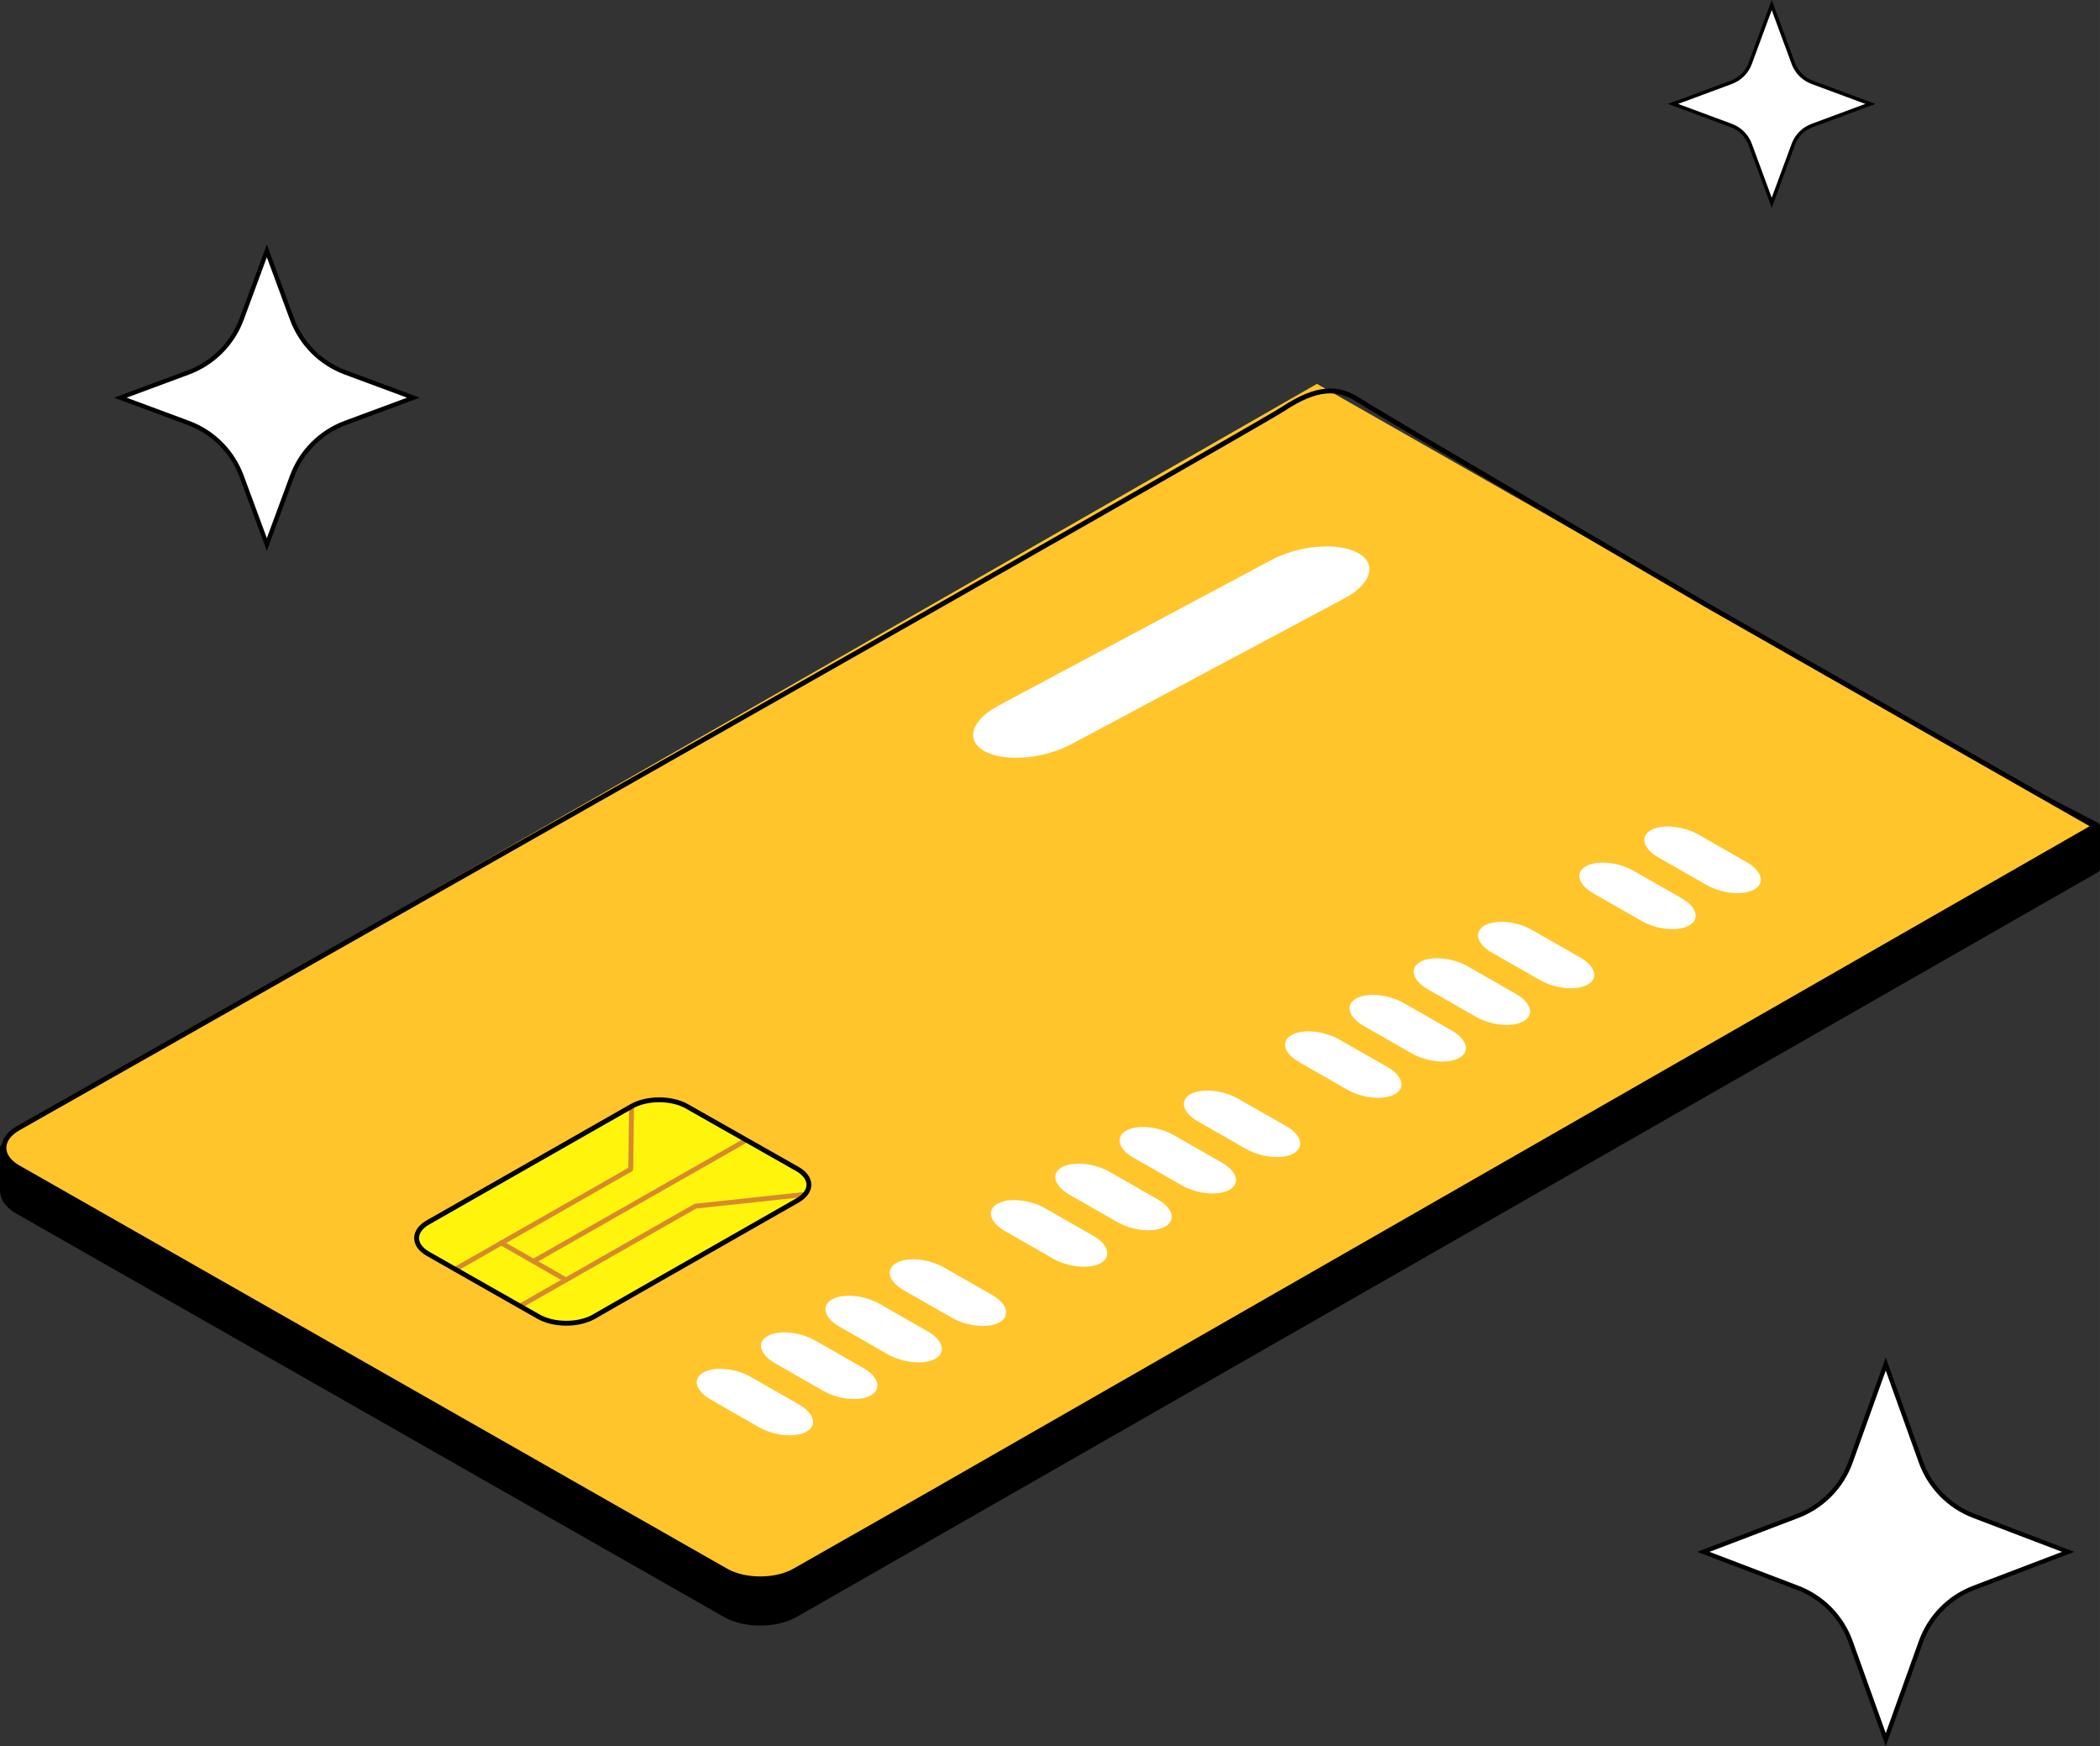 <?xml version="1.0" encoding="UTF-8"?>
<!DOCTYPE svg PUBLIC "-//W3C//DTD SVG 1.1//EN" "http://www.w3.org/Graphics/SVG/1.1/DTD/svg11.dtd">
<!-- Creator: CorelDRAW 2021 (64 Bit) -->
<svg xmlns="http://www.w3.org/2000/svg" xml:space="preserve" width="68.498mm" height="56.939mm" version="1.1" style="shape-rendering:geometricPrecision; text-rendering:geometricPrecision; image-rendering:optimizeQuality; fill-rule:evenodd; clip-rule:evenodd"
viewBox="0 0 6841.23 5686.82"
 xmlns:xlink="http://www.w3.org/1999/xlink"
 xmlns:xodm="http://www.corel.com/coreldraw/odm/2003">
 <rect x="0" y="0" width="6841.23" height="5686.82" fill="#333333" stroke="none"/>
 <defs>
  <style type="text/css">
   <![CDATA[
    .str3 {stroke:black;stroke-width:11.42;stroke-miterlimit:22.926}
    .str4 {stroke:black;stroke-width:14.27;stroke-miterlimit:22.926}
    .str2 {stroke:black;stroke-width:15.86;stroke-linecap:round;stroke-linejoin:round;stroke-miterlimit:22.926}
    .str1 {stroke:#D8892B;stroke-width:15.86;stroke-linecap:round;stroke-linejoin:round;stroke-miterlimit:22.926}
    .str0 {stroke:black;stroke-width:25.36;stroke-linecap:round;stroke-linejoin:round;stroke-miterlimit:22.926}
    .fil1 {fill:none;fill-rule:nonzero}
    .fil0 {fill:black;fill-rule:nonzero}
    .fil2 {fill:#FFC52B;fill-rule:nonzero}
    .fil4 {fill:#FFF50C;fill-rule:nonzero}
    .fil3 {fill:white;fill-rule:nonzero}
   ]]>
  </style>
 </defs>
 <g id="Camada_x0020_1">
  <g id="Credit_x0020_Card.svg">
   <path class="fil0" d="M6828.03 2829.69l-4238.96 2425.36c-61.82,35.4 -162.8,35.4 -224.59,0l-2305.46 -1313.7c-30.86,-17.44 -46.34,-40.85 -46.34,-64.27 0,-23.42 0,-138.87 0,-138.87l4285.86 -2350.2 2530.01 1302.82 0 138.87 -0.52 0z"/>
   <path class="fil0" d="M1330.97 3023.06l-1318.29 715.15c0,0 0,115.45 0,138.87 0,22.89 15.48,46.3 46.34,64.27l2305.46 1313.7c30.88,17.96 71.73,26.68 112.59,26.68l0 -1825.1c-0.57,0 -562.85,-213.51 -1146.1,-433.56z"/>
   <path class="fil1 str0" d="M6828.03 2829.69l-4238.96 2425.39c-61.82,35.42 -162.8,35.42 -224.59,0l-2305.46 -1313.7c-30.86,-17.44 -46.34,-40.85 -46.34,-64.25 0,-23.42 0,-138.92 0,-138.92l4285.86 -2350.2 2530.01 1302.82 0 138.87 -0.52 0z"/>
   <path class="fil2" d="M6819.75 2691.86l-4230.68 2424.32c-61.82,35.4 -162.8,35.4 -224.59,0l-2305.46 -1313.71c-61.78,-35.41 -61.78,-92.6 0,-128.01l4231.24 -2424.28 2529.48 1441.68z"/>
   <path class="fil3" d="M3209.17 2447.52c65.49,34.89 190.93,24.24 280.28,-23.46l889.68 -474.9c89.33,-47.69 108.77,-114.5 43.29,-148.99 -65.54,-34.87 -190.97,-24.24 -280.31,23.47l-889.68 474.55c-89.3,47.69 -108.79,114.5 -43.26,149.33z"/>
   <path class="fil4" d="M1393.66 4083.53l360.31 204.78c49.67,28.31 130.26,28.31 179.91,0l663.27 -377.97c49.65,-28.34 49.65,-74.09 0,-102.41l-359.76 -204.8c-49.67,-28.29 -130.23,-28.29 -179.9,0l-663.26 378.01c-50.23,28.31 -50.23,74.05 -0.57,102.39z"/>
   <polyline class="fil1 str1" points="1693.73,4253.96 2265.38,3928.26 2621.29,3890.16 "/>
   <polyline class="fil1 str1" points="1482.53,4134.19 2054.74,3807.96 2057.49,3603.18 "/>
   <line class="fil1 str1" x1="1738.68" y1="4107.5" x2="2423.48" y2= "3717.55" />
   <line class="fil1 str1" x1="1633.08" y1="4048.11" x2="1843.89" y2= "4168.51" />
   <path class="fil1 str2" d="M1995.31 4253.45l602.58 -343.68c49.65,-28.29 49.65,-74.07 0,-102.36l-360.33 -204.28c-49.66,-28.29 -130.19,-28.29 -179.86,0l-663.3 378.01c-49.65,28.31 -49.65,74.05 0,102.39l360.37 204.78c49.67,28.31 130.2,28.31 179.85,0l60.69 -34.87z"/>
   <path class="fil3" d="M2290.62 4470.23c35.89,-20.71 105.43,-14.17 155.1,14.17l157.21 89.86c49.67,28.29 60.74,68.07 24.87,88.2 -35.9,20.71 -105.39,14.17 -155.06,-14.12l-157.25 -89.91c-49.15,-28.29 -60.69,-67.54 -24.87,-88.2z"/>
   <path class="fil3" d="M2500.3 4351.46c35.85,-20.71 105.39,-14.17 155.06,14.15l157.25 89.88c49.67,28.32 60.69,68.06 24.82,88.76 -35.85,20.71 -105.38,14.17 -155.05,-14.16l-157.26 -89.88c-49.67,-28.85 -60.69,-68.61 -24.82,-88.75z"/>
   <path class="fil3" d="M2710.11 4232.2c35.88,-20.66 105.39,-14.17 155.06,14.17l157.26 89.86c49.67,28.34 60.69,68.11 24.85,88.78 -35.88,20.71 -105.42,14.16 -155.09,-14.13l-157.22 -89.91c-49.67,-28.29 -60.74,-68.06 -24.86,-88.77z"/>
   <path class="fil3" d="M2919.62 4113.48c35.84,-20.71 105.38,-14.17 155.05,14.12l157.26 89.92c49.67,28.29 60.69,68.06 24.82,88.75 -35.85,20.68 -105.39,14.14 -155.06,-14.15l-157.26 -89.86c-49.67,-28.34 -60.68,-68.12 -24.81,-88.78z"/>
   <path class="fil3" d="M3248.99 3920.68c35.88,-20.66 105.41,-14.17 155.08,14.17l157.28 89.86c49.65,28.32 60.69,68.1 24.8,88.77 -35.88,20.7 -105.39,14.16 -155.06,-14.17l-157.25 -89.86c-49.67,-28.87 -60.69,-68.08 -24.85,-88.77z"/>
   <path class="fil3" d="M3458.83 3801.95c35.9,-20.71 105.39,-14.17 155.06,14.17l157.26 89.86c49.67,28.29 60.68,68.06 24.85,88.77 -35.88,20.71 -105.42,14.17 -155.09,-14.17l-157.26 -89.86c-49.67,-28.87 -60.69,-68.63 -24.82,-88.77z"/>
   <path class="fil3" d="M3668.33 3682.61c35.85,-20.7 105.39,-14.16 155.06,14.17l157.27 89.86c49.66,28.31 60.69,68.08 24.81,88.21 -35.85,20.71 -105.39,14.17 -155.06,-14.12l-157.26 -89.91c-49.67,-27.77 -60.69,-67.54 -24.82,-88.21z"/>
   <path class="fil3" d="M3877.67 3563.94c35.85,-20.68 105.39,-14.14 155.06,14.15l157.25 89.36c49.67,28.29 60.69,68.06 24.82,88.77 -35.85,20.69 -105.38,14.17 -155.05,-14.17l-157.26 -89.86c-49.11,-27.79 -60.69,-67.56 -24.82,-88.25z"/>
   <path class="fil3" d="M4207.54 3371.08c35.85,-20.71 105.39,-14.16 155.06,14.17l157.27 89.87c49.65,28.29 60.69,68.06 24.8,88.19 -35.84,20.71 -105.38,14.17 -155.05,-14.12l-157.26 -89.91c-49.67,-28.29 -60.69,-67.53 -24.82,-88.2z"/>
   <path class="fil3" d="M4417.36 3252.32c35.89,-20.66 105.43,-14.14 155.08,14.17l157.23 89.86c49.67,28.33 60.74,68.1 24.85,88.78 -35.88,20.69 -105.39,14.15 -155.04,-14.14l-157.27 -89.89c-49.66,-28.87 -60.69,-68.59 -24.85,-88.78z"/>
   <path class="fil3" d="M4626.38 3133.05c35.85,-20.66 105.38,-14.17 155.05,14.17l157.26 89.87c49.67,28.33 60.69,68.11 24.82,88.77 -35.85,20.71 -105.39,14.17 -155.06,-14.12l-157.25 -89.91c-49.1,-28.29 -60.69,-68.07 -24.82,-88.78z"/>
   <path class="fil3" d="M4836.06 3014.34c35.85,-20.71 105.39,-14.17 154.48,14.17l157.27 89.86c49.66,28.29 60.69,68.07 24.85,88.2 -35.89,20.71 -105.43,14.17 -155.08,-14.12l-157.28 -89.87c-49.09,-27.82 -60.12,-67.53 -24.24,-88.24z"/>
   <path class="fil3" d="M5166.07 2821.53c35.9,-20.66 105.39,-14.12 155.06,14.17l157.27 89.86c49.66,28.34 60.69,68.12 24.86,88.25 -35.9,20.71 -105.39,14.17 -155.06,-14.17l-157.26 -89.86c-49.67,-28.29 -60.69,-67.54 -24.87,-88.25z"/>
   <path class="fil3" d="M5377.97 2703.89c35.85,-20.69 105.39,-14.15 155.06,14.17l157.26 89.86c49.67,28.31 60.69,68.08 24.82,88.78 -35.85,20.71 -105.39,14.17 -155.06,-14.17l-157.26 -89.87c-49.67,-28.29 -60.69,-68.06 -24.82,-88.77z"/>
   <path class="fil1 str2" d="M3038.21 4860.19l-337.69 191.98 -111.45 63.43c-61.82,35.42 -162.8,35.42 -224.59,0l-2305.46 -1313.13c-61.78,-35.41 -61.78,-92.6 0,-128.01 0,0 4010.52,-2269.97 4120.88,-2342.56 110.36,-72.59 178.72,-73.12 248.31,-27.28 69.59,45.83 1130.35,665.33 1130.35,665.33l1265.01 720.87 -3785.37 2169.37z"/>
   <path class="fil3 str3" d="M5701.55 206.77l70.28 -190.3 70.33 190.3c10.47,28.35 32.78,50.73 61.17,61.23l189.91 70.42 -189.91 70.41c-28.39,10.52 -50.71,32.89 -61.17,61.25l-70.33 190.3 -70.28 -190.3c-10.47,-28.36 -32.83,-50.74 -61.17,-61.25l-189.97 -70.41 189.97 -70.42c28.34,-10.51 50.71,-32.88 61.17,-61.23z"/>
   <path class="fil3 str4" d="M787.26 1039.07l82.02 -222 82.02 222c29.72,80.59 93.2,144.13 173.74,173.99l221.54 82.12 -221.54 82.12c-80.54,29.85 -144.02,93.38 -173.74,173.95l-82.02 222.02 -82.02 -222.02c-29.77,-80.57 -93.22,-144.1 -173.79,-173.95l-221.49 -82.12 221.49 -82.12c80.57,-29.86 144.02,-93.4 173.79,-173.99z"/>
   <path class="fil3 str4" d="M6028.85 4761.3l114.47 -318.73 114.45 318.73c29.03,80.84 91.91,144.93 172.15,175.55l307.68 117.31 -307.68 117.29c-80.24,30.6 -143.11,94.74 -172.15,175.54l-114.45 318.72 -114.47 -318.72c-29.03,-80.8 -91.91,-144.94 -172.14,-175.54l-307.69 -117.29 307.69 -117.31c80.23,-30.62 143.1,-94.71 172.14,-175.55z"/>
  </g>
 </g>
</svg>

